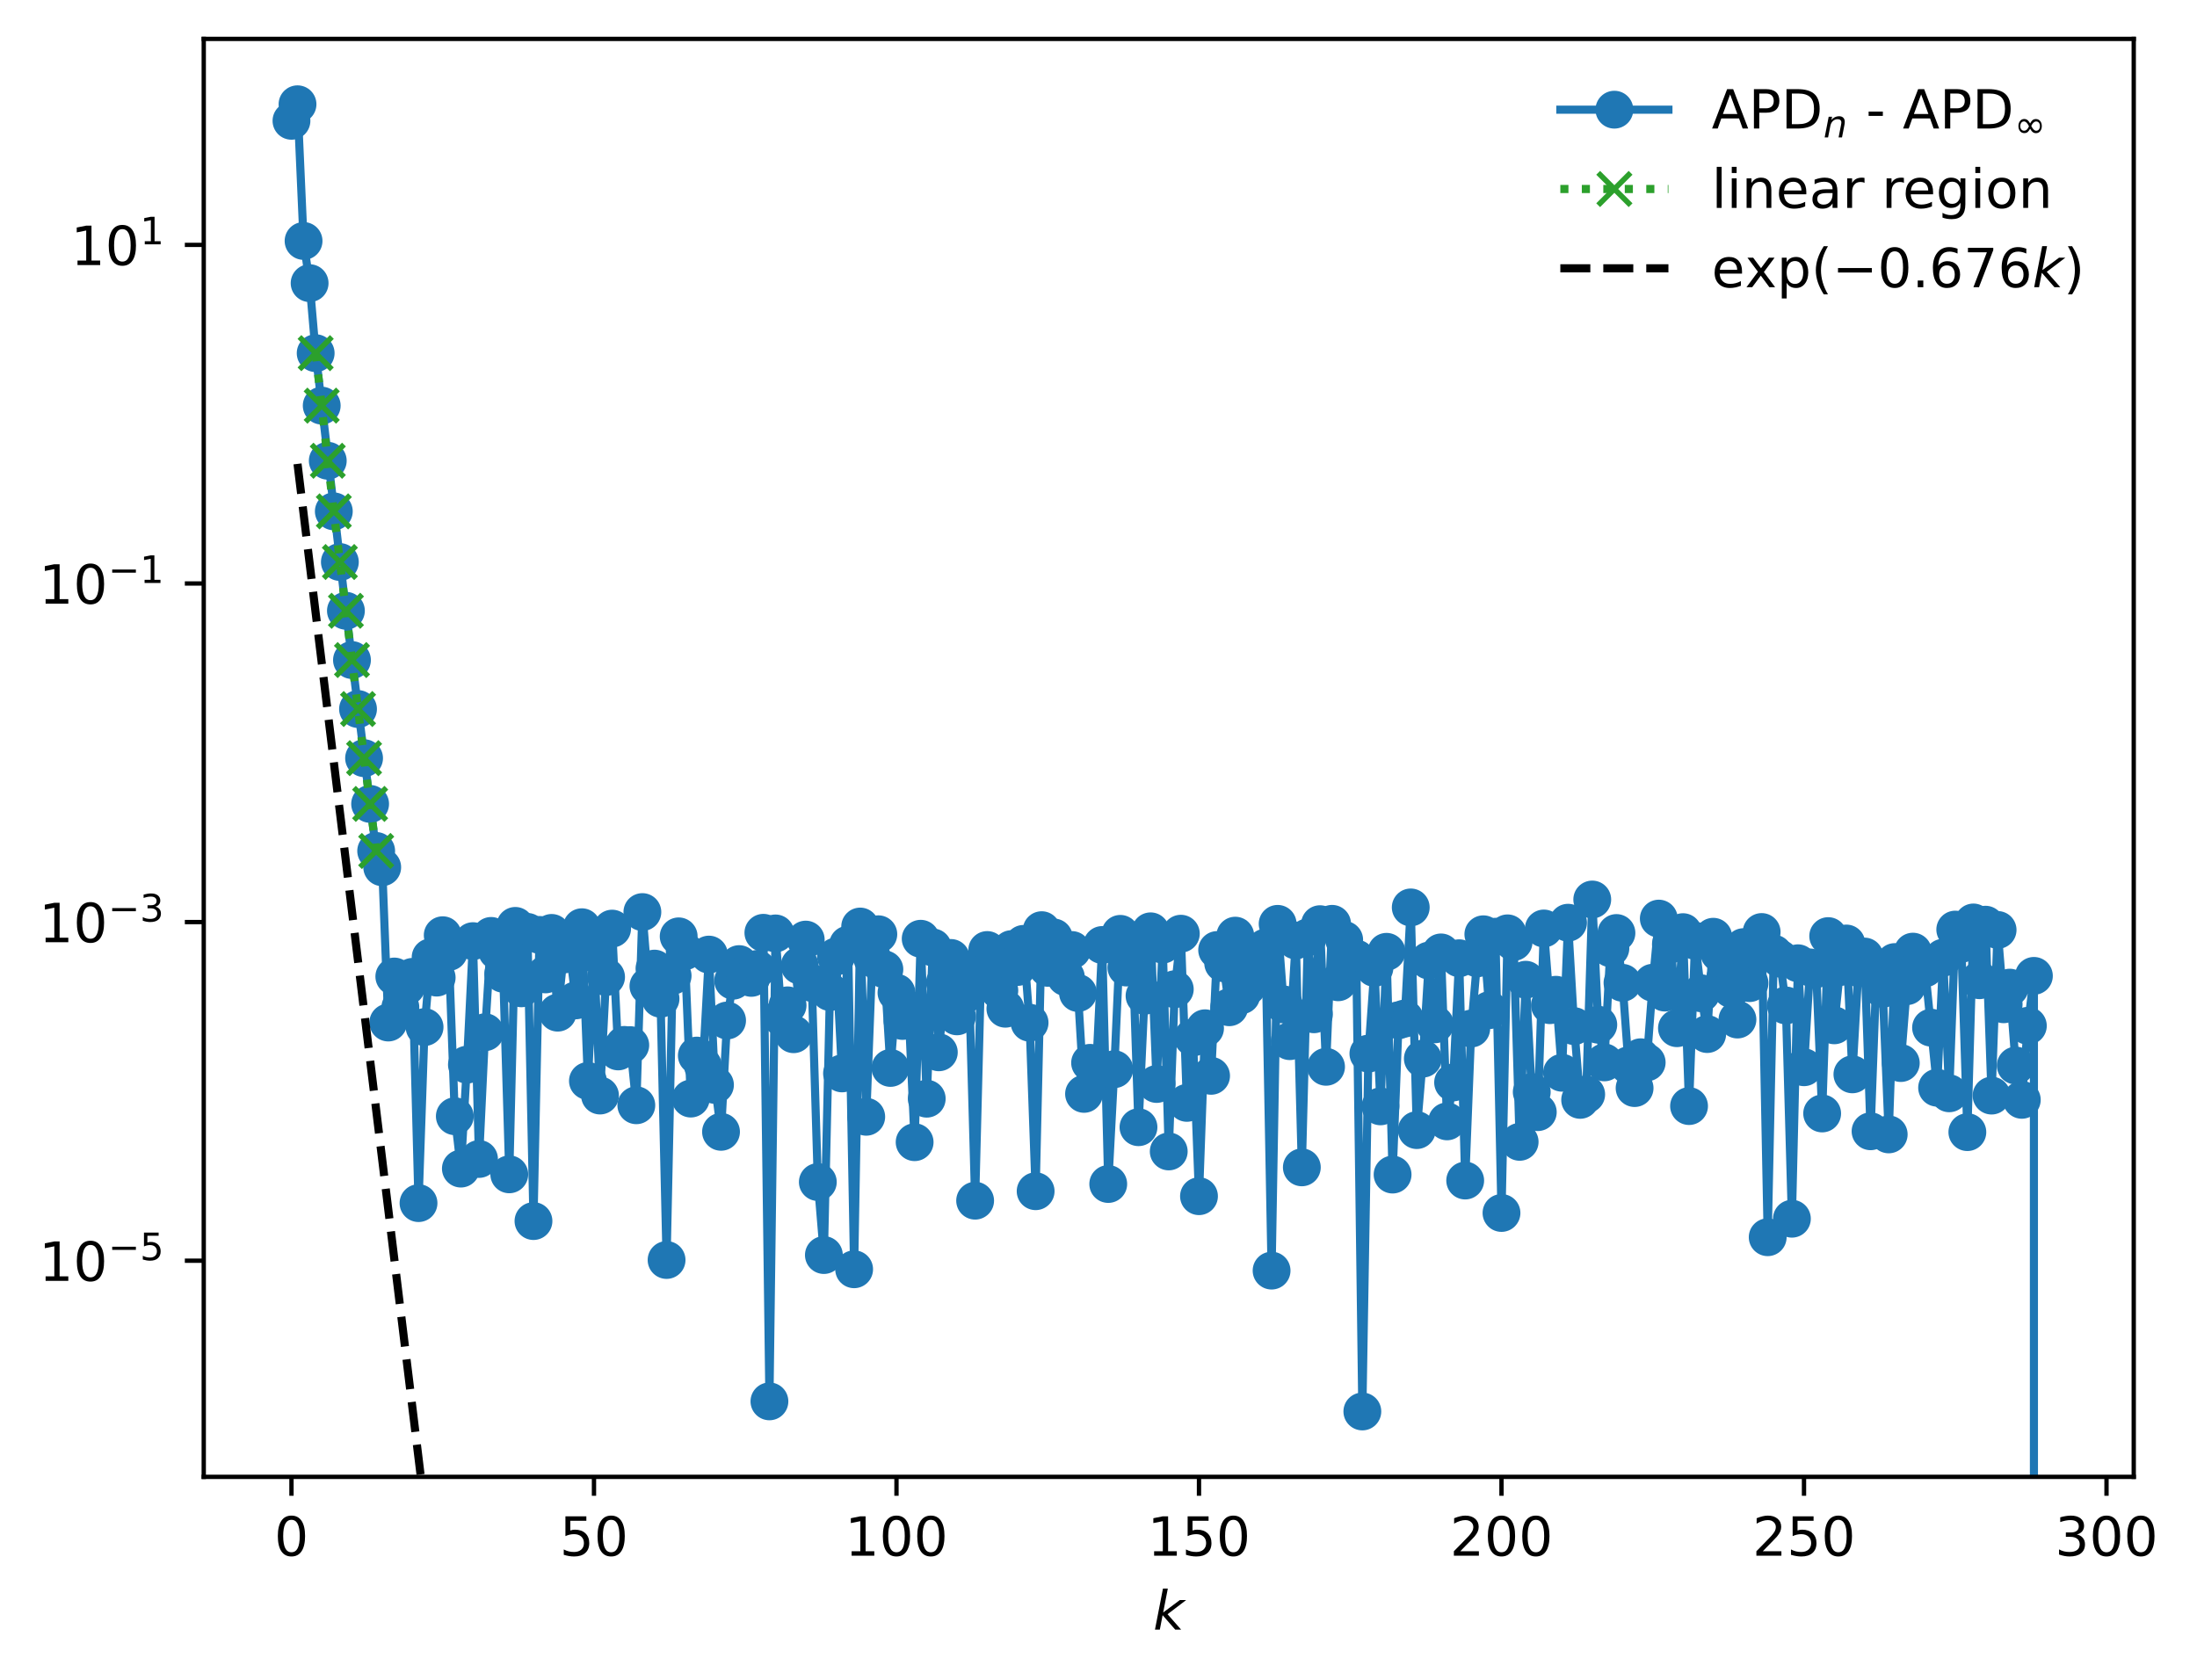 <?xml version="1.0" encoding="utf-8" standalone="no"?>
<!DOCTYPE svg PUBLIC "-//W3C//DTD SVG 1.1//EN"
  "http://www.w3.org/Graphics/SVG/1.1/DTD/svg11.dtd">
<!-- Created with matplotlib (https://matplotlib.org/) -->
<svg height="310.868pt" version="1.1" viewBox="0 0 406.526 310.868" width="406.526pt" xmlns="http://www.w3.org/2000/svg" xmlns:xlink="http://www.w3.org/1999/xlink">
 <defs>
  <style type="text/css">
*{stroke-linecap:butt;stroke-linejoin:round;}
  </style>
 </defs>
 <g id="figure_1">
  <g id="patch_1">
   <path d="M 0 310.868 
L 406.526 310.868 
L 406.526 0 
L 0 0 
z
" style="fill:#ffffff;"/>
  </g>
  <g id="axes_1">
   <g id="patch_2">
    <path d="M 37.7 273.312 
L 394.82 273.312 
L 394.82 7.2 
L 37.7 7.2 
z
" style="fill:#ffffff;"/>
   </g>
   <g id="matplotlib.axis_1">
    <g id="xtick_1">
     <g id="line2d_1">
      <defs>
       <path d="M 0 0 
L 0 3.5 
" id="m396a178efb" style="stroke:#000000;stroke-width:0.8;"/>
      </defs>
      <g>
       <use style="stroke:#000000;stroke-width:0.8;" x="53.933" xlink:href="#m396a178efb" y="273.312"/>
      </g>
     </g>
     <g id="text_1">
      <!-- 0 -->
      <defs>
       <path d="M 31.781 66.406 
Q 24.172 66.406 20.328 58.906 
Q 16.5 51.422 16.5 36.375 
Q 16.5 21.391 20.328 13.891 
Q 24.172 6.391 31.781 6.391 
Q 39.453 6.391 43.281 13.891 
Q 47.125 21.391 47.125 36.375 
Q 47.125 51.422 43.281 58.906 
Q 39.453 66.406 31.781 66.406 
z
M 31.781 74.219 
Q 44.047 74.219 50.516 64.516 
Q 56.984 54.828 56.984 36.375 
Q 56.984 17.969 50.516 8.266 
Q 44.047 -1.422 31.781 -1.422 
Q 19.531 -1.422 13.062 8.266 
Q 6.594 17.969 6.594 36.375 
Q 6.594 54.828 13.062 64.516 
Q 19.531 74.219 31.781 74.219 
z
" id="DejaVuSans-48"/>
      </defs>
      <g transform="translate(50.751 287.91)scale(0.1 -0.1)">
       <use xlink:href="#DejaVuSans-48"/>
      </g>
     </g>
    </g>
    <g id="xtick_2">
     <g id="line2d_2">
      <g>
       <use style="stroke:#000000;stroke-width:0.8;" x="109.908" xlink:href="#m396a178efb" y="273.312"/>
      </g>
     </g>
     <g id="text_2">
      <!-- 50 -->
      <defs>
       <path d="M 10.797 72.906 
L 49.516 72.906 
L 49.516 64.594 
L 19.828 64.594 
L 19.828 46.734 
Q 21.969 47.469 24.109 47.828 
Q 26.266 48.188 28.422 48.188 
Q 40.625 48.188 47.75 41.5 
Q 54.891 34.812 54.891 23.391 
Q 54.891 11.625 47.562 5.094 
Q 40.234 -1.422 26.906 -1.422 
Q 22.312 -1.422 17.547 -0.641 
Q 12.797 0.141 7.719 1.703 
L 7.719 11.625 
Q 12.109 9.234 16.797 8.062 
Q 21.484 6.891 26.703 6.891 
Q 35.156 6.891 40.078 11.328 
Q 45.016 15.766 45.016 23.391 
Q 45.016 31 40.078 35.438 
Q 35.156 39.891 26.703 39.891 
Q 22.75 39.891 18.812 39.016 
Q 14.891 38.141 10.797 36.281 
z
" id="DejaVuSans-53"/>
      </defs>
      <g transform="translate(103.545 287.91)scale(0.1 -0.1)">
       <use xlink:href="#DejaVuSans-53"/>
       <use x="63.623" xlink:href="#DejaVuSans-48"/>
      </g>
     </g>
    </g>
    <g id="xtick_3">
     <g id="line2d_3">
      <g>
       <use style="stroke:#000000;stroke-width:0.8;" x="165.883" xlink:href="#m396a178efb" y="273.312"/>
      </g>
     </g>
     <g id="text_3">
      <!-- 100 -->
      <defs>
       <path d="M 12.406 8.297 
L 28.516 8.297 
L 28.516 63.922 
L 10.984 60.406 
L 10.984 69.391 
L 28.422 72.906 
L 38.281 72.906 
L 38.281 8.297 
L 54.391 8.297 
L 54.391 0 
L 12.406 0 
z
" id="DejaVuSans-49"/>
      </defs>
      <g transform="translate(156.339 287.91)scale(0.1 -0.1)">
       <use xlink:href="#DejaVuSans-49"/>
       <use x="63.623" xlink:href="#DejaVuSans-48"/>
       <use x="127.246" xlink:href="#DejaVuSans-48"/>
      </g>
     </g>
    </g>
    <g id="xtick_4">
     <g id="line2d_4">
      <g>
       <use style="stroke:#000000;stroke-width:0.8;" x="221.857" xlink:href="#m396a178efb" y="273.312"/>
      </g>
     </g>
     <g id="text_4">
      <!-- 150 -->
      <g transform="translate(212.314 287.91)scale(0.1 -0.1)">
       <use xlink:href="#DejaVuSans-49"/>
       <use x="63.623" xlink:href="#DejaVuSans-53"/>
       <use x="127.246" xlink:href="#DejaVuSans-48"/>
      </g>
     </g>
    </g>
    <g id="xtick_5">
     <g id="line2d_5">
      <g>
       <use style="stroke:#000000;stroke-width:0.8;" x="277.832" xlink:href="#m396a178efb" y="273.312"/>
      </g>
     </g>
     <g id="text_5">
      <!-- 200 -->
      <defs>
       <path d="M 19.188 8.297 
L 53.609 8.297 
L 53.609 0 
L 7.328 0 
L 7.328 8.297 
Q 12.938 14.109 22.625 23.891 
Q 32.328 33.688 34.812 36.531 
Q 39.547 41.844 41.422 45.531 
Q 43.312 49.219 43.312 52.781 
Q 43.312 58.594 39.234 62.25 
Q 35.156 65.922 28.609 65.922 
Q 23.969 65.922 18.812 64.312 
Q 13.672 62.703 7.812 59.422 
L 7.812 69.391 
Q 13.766 71.781 18.938 73 
Q 24.125 74.219 28.422 74.219 
Q 39.75 74.219 46.484 68.547 
Q 53.219 62.891 53.219 53.422 
Q 53.219 48.922 51.531 44.891 
Q 49.859 40.875 45.406 35.406 
Q 44.188 33.984 37.641 27.219 
Q 31.109 20.453 19.188 8.297 
z
" id="DejaVuSans-50"/>
      </defs>
      <g transform="translate(268.289 287.91)scale(0.1 -0.1)">
       <use xlink:href="#DejaVuSans-50"/>
       <use x="63.623" xlink:href="#DejaVuSans-48"/>
       <use x="127.246" xlink:href="#DejaVuSans-48"/>
      </g>
     </g>
    </g>
    <g id="xtick_6">
     <g id="line2d_6">
      <g>
       <use style="stroke:#000000;stroke-width:0.8;" x="333.807" xlink:href="#m396a178efb" y="273.312"/>
      </g>
     </g>
     <g id="text_6">
      <!-- 250 -->
      <g transform="translate(324.264 287.91)scale(0.1 -0.1)">
       <use xlink:href="#DejaVuSans-50"/>
       <use x="63.623" xlink:href="#DejaVuSans-53"/>
       <use x="127.246" xlink:href="#DejaVuSans-48"/>
      </g>
     </g>
    </g>
    <g id="xtick_7">
     <g id="line2d_7">
      <g>
       <use style="stroke:#000000;stroke-width:0.8;" x="389.782" xlink:href="#m396a178efb" y="273.312"/>
      </g>
     </g>
     <g id="text_7">
      <!-- 300 -->
      <defs>
       <path d="M 40.578 39.312 
Q 47.656 37.797 51.625 33 
Q 55.609 28.219 55.609 21.188 
Q 55.609 10.406 48.188 4.484 
Q 40.766 -1.422 27.094 -1.422 
Q 22.516 -1.422 17.656 -0.516 
Q 12.797 0.391 7.625 2.203 
L 7.625 11.719 
Q 11.719 9.328 16.594 8.109 
Q 21.484 6.891 26.812 6.891 
Q 36.078 6.891 40.938 10.547 
Q 45.797 14.203 45.797 21.188 
Q 45.797 27.641 41.281 31.266 
Q 36.766 34.906 28.719 34.906 
L 20.219 34.906 
L 20.219 43.016 
L 29.109 43.016 
Q 36.375 43.016 40.234 45.922 
Q 44.094 48.828 44.094 54.297 
Q 44.094 59.906 40.109 62.906 
Q 36.141 65.922 28.719 65.922 
Q 24.656 65.922 20.016 65.031 
Q 15.375 64.156 9.812 62.312 
L 9.812 71.094 
Q 15.438 72.656 20.344 73.438 
Q 25.25 74.219 29.594 74.219 
Q 40.828 74.219 47.359 69.109 
Q 53.906 64.016 53.906 55.328 
Q 53.906 49.266 50.438 45.094 
Q 46.969 40.922 40.578 39.312 
z
" id="DejaVuSans-51"/>
      </defs>
      <g transform="translate(380.239 287.91)scale(0.1 -0.1)">
       <use xlink:href="#DejaVuSans-51"/>
       <use x="63.623" xlink:href="#DejaVuSans-48"/>
       <use x="127.246" xlink:href="#DejaVuSans-48"/>
      </g>
     </g>
    </g>
    <g id="text_8">
     <!-- $ k $ -->
     <defs>
      <path d="M 18.312 75.984 
L 27.297 75.984 
L 18.703 31.688 
L 49.516 54.688 
L 61.188 54.688 
L 26.812 28.516 
L 51.906 0 
L 41.016 0 
L 17.672 26.703 
L 12.5 0 
L 3.516 0 
z
" id="DejaVuSans-Oblique-107"/>
     </defs>
     <g transform="translate(213.36 301.589)scale(0.1 -0.1)">
      <use transform="translate(0 0.016)" xlink:href="#DejaVuSans-Oblique-107"/>
     </g>
    </g>
   </g>
   <g id="matplotlib.axis_2">
    <g id="ytick_1">
     <g id="line2d_8">
      <defs>
       <path d="M 0 0 
L -3.5 0 
" id="m0b12cfdb52" style="stroke:#000000;stroke-width:0.8;"/>
      </defs>
      <g>
       <use style="stroke:#000000;stroke-width:0.8;" x="37.7" xlink:href="#m0b12cfdb52" y="233.31"/>
      </g>
     </g>
     <g id="text_9">
      <!-- $\mathdefault{10^{-5}}$ -->
      <defs>
       <path d="M 10.594 35.5 
L 73.188 35.5 
L 73.188 27.203 
L 10.594 27.203 
z
" id="DejaVuSans-8722"/>
      </defs>
      <g transform="translate(7.2 237.109)scale(0.1 -0.1)">
       <use transform="translate(0 0.684)" xlink:href="#DejaVuSans-49"/>
       <use transform="translate(63.623 0.684)" xlink:href="#DejaVuSans-48"/>
       <use transform="translate(128.203 38.966)scale(0.7)" xlink:href="#DejaVuSans-8722"/>
       <use transform="translate(186.855 38.966)scale(0.7)" xlink:href="#DejaVuSans-53"/>
      </g>
     </g>
    </g>
    <g id="ytick_2">
     <g id="line2d_9">
      <g>
       <use style="stroke:#000000;stroke-width:0.8;" x="37.7" xlink:href="#m0b12cfdb52" y="170.646"/>
      </g>
     </g>
     <g id="text_10">
      <!-- $\mathdefault{10^{-3}}$ -->
      <g transform="translate(7.2 174.446)scale(0.1 -0.1)">
       <use transform="translate(0 0.766)" xlink:href="#DejaVuSans-49"/>
       <use transform="translate(63.623 0.766)" xlink:href="#DejaVuSans-48"/>
       <use transform="translate(128.203 39.047)scale(0.7)" xlink:href="#DejaVuSans-8722"/>
       <use transform="translate(186.855 39.047)scale(0.7)" xlink:href="#DejaVuSans-51"/>
      </g>
     </g>
    </g>
    <g id="ytick_3">
     <g id="line2d_10">
      <g>
       <use style="stroke:#000000;stroke-width:0.8;" x="37.7" xlink:href="#m0b12cfdb52" y="107.983"/>
      </g>
     </g>
     <g id="text_11">
      <!-- $\mathdefault{10^{-1}}$ -->
      <g transform="translate(7.2 111.782)scale(0.1 -0.1)">
       <use transform="translate(0 0.684)" xlink:href="#DejaVuSans-49"/>
       <use transform="translate(63.623 0.684)" xlink:href="#DejaVuSans-48"/>
       <use transform="translate(128.203 38.966)scale(0.7)" xlink:href="#DejaVuSans-8722"/>
       <use transform="translate(186.855 38.966)scale(0.7)" xlink:href="#DejaVuSans-49"/>
      </g>
     </g>
    </g>
    <g id="ytick_4">
     <g id="line2d_11">
      <g>
       <use style="stroke:#000000;stroke-width:0.8;" x="37.7" xlink:href="#m0b12cfdb52" y="45.319"/>
      </g>
     </g>
     <g id="text_12">
      <!-- $\mathdefault{10^{1}}$ -->
      <g transform="translate(13.1 49.118)scale(0.1 -0.1)">
       <use transform="translate(0 0.684)" xlink:href="#DejaVuSans-49"/>
       <use transform="translate(63.623 0.684)" xlink:href="#DejaVuSans-48"/>
       <use transform="translate(128.203 38.966)scale(0.7)" xlink:href="#DejaVuSans-49"/>
      </g>
     </g>
    </g>
   </g>
   <g id="line2d_12">
    <path clip-path="url(#p94babca02e)" d="M 53.933 22.358 
L 55.052 19.296 
L 56.172 44.594 
L 57.291 52.402 
L 58.411 65.361 
L 64.008 113.035 
L 68.486 148.777 
L 69.606 157.485 
L 70.725 160.5 
L 71.845 189.236 
L 72.964 180.719 
L 74.084 186.4 
L 75.203 182.557 
L 76.323 180.787 
L 77.442 222.657 
L 78.562 190.079 
L 79.681 177.163 
L 80.801 180.922 
L 81.92 173.077 
L 83.04 176.179 
L 84.159 206.577 
L 85.279 216.268 
L 86.398 197.035 
L 87.518 174.172 
L 88.637 214.488 
L 89.757 191.027 
L 90.876 173.206 
L 91.996 175.999 
L 93.115 180.212 
L 94.235 217.33 
L 95.354 171.351 
L 96.474 182.906 
L 97.593 172.461 
L 98.713 225.98 
L 99.832 173.023 
L 100.952 180.329 
L 102.071 172.651 
L 103.191 187.41 
L 104.31 176.648 
L 105.43 176.22 
L 106.549 185.136 
L 107.669 171.598 
L 108.788 200.044 
L 109.908 176.451 
L 111.027 202.748 
L 112.147 180.814 
L 113.266 171.854 
L 114.386 194.584 
L 115.505 193.377 
L 116.625 193.419 
L 117.744 204.548 
L 118.864 168.792 
L 119.983 182.487 
L 121.103 179.257 
L 122.222 184.836 
L 123.342 233.182 
L 124.461 180.58 
L 125.581 173.287 
L 126.7 176.044 
L 127.82 203.31 
L 128.939 195.352 
L 130.059 197.209 
L 131.178 176.662 
L 132.298 200.783 
L 133.417 209.463 
L 134.537 188.863 
L 135.656 181.496 
L 136.776 178.421 
L 137.895 180.105 
L 139.015 180.973 
L 140.134 179.315 
L 141.254 172.629 
L 142.373 259.346 
L 143.493 172.745 
L 144.612 188.258 
L 145.732 186.055 
L 146.851 191.4 
L 147.971 178.691 
L 149.09 173.887 
L 150.21 181.904 
L 151.329 218.757 
L 152.449 232.267 
L 153.568 183.597 
L 154.688 177.032 
L 155.807 198.652 
L 156.927 174.823 
L 158.046 234.899 
L 159.166 171.468 
L 160.285 206.678 
L 161.405 177.344 
L 162.524 172.898 
L 163.644 179.394 
L 164.763 197.639 
L 165.883 183.714 
L 167.002 188.946 
L 168.122 186.838 
L 169.241 211.381 
L 170.361 173.73 
L 171.48 203.33 
L 172.6 175.338 
L 173.719 194.746 
L 174.839 181.831 
L 175.958 177.285 
L 177.078 188.092 
L 178.197 184.328 
L 179.317 182.18 
L 180.436 222.205 
L 181.556 178.611 
L 182.675 175.814 
L 183.795 181.207 
L 184.914 183.315 
L 186.034 186.682 
L 187.153 175.65 
L 188.273 178.958 
L 189.392 174.68 
L 190.512 189.269 
L 191.631 220.454 
L 192.751 172.142 
L 193.87 179.115 
L 194.99 173.491 
L 196.109 176.476 
L 197.229 180.839 
L 198.348 175.816 
L 199.468 183.775 
L 200.587 202.44 
L 201.707 196.693 
L 202.826 198.09 
L 203.946 174.885 
L 205.065 219.119 
L 206.185 197.873 
L 207.304 172.825 
L 208.424 179.058 
L 209.543 175.107 
L 210.663 208.608 
L 211.782 184.293 
L 212.902 172.356 
L 214.021 200.609 
L 215.141 174.82 
L 216.26 213.093 
L 217.379 183.074 
L 218.499 172.797 
L 219.618 204.105 
L 220.738 192.006 
L 221.857 221.375 
L 222.977 190.298 
L 224.096 199.1 
L 225.216 175.816 
L 226.335 178.252 
L 227.455 186.41 
L 228.574 173.158 
L 229.694 184.186 
L 230.813 182.559 
L 231.933 176.643 
L 233.052 180.921 
L 234.172 175.365 
L 235.291 235.147 
L 236.411 170.973 
L 237.53 185.884 
L 238.65 192.684 
L 239.769 174.051 
L 240.889 216.038 
L 242.008 173.477 
L 243.128 187.709 
L 244.247 171.034 
L 245.367 197.429 
L 246.486 170.969 
L 247.606 181.787 
L 248.725 173.941 
L 249.845 178.208 
L 250.964 177.401 
L 252.084 261.216 
L 253.203 194.987 
L 254.323 179.128 
L 255.442 204.749 
L 256.562 176.148 
L 257.681 217.374 
L 258.801 188.811 
L 259.92 188.496 
L 261.04 167.933 
L 262.159 209.144 
L 263.279 195.919 
L 264.398 177.774 
L 265.518 189.568 
L 266.637 176.259 
L 267.757 207.527 
L 268.876 200.329 
L 269.996 177.338 
L 271.115 218.479 
L 272.235 190.35 
L 273.354 177.36 
L 274.474 172.902 
L 275.593 186.942 
L 276.713 173.354 
L 277.832 224.48 
L 278.952 172.73 
L 280.071 174.333 
L 281.191 211.318 
L 282.31 181.316 
L 283.43 202.101 
L 284.549 205.821 
L 285.669 171.831 
L 286.788 186.025 
L 287.908 184.098 
L 289.027 198.532 
L 290.147 170.764 
L 291.266 189.903 
L 292.386 203.549 
L 293.505 202.534 
L 294.625 166.468 
L 295.744 189.644 
L 296.864 196.612 
L 297.983 175.485 
L 299.103 172.669 
L 300.222 181.887 
L 301.342 197.154 
L 302.461 201.368 
L 303.581 195.662 
L 304.7 196.623 
L 305.82 181.867 
L 306.939 170.001 
L 308.059 183.695 
L 309.178 174.757 
L 310.298 190.286 
L 311.417 172.508 
L 312.537 204.697 
L 313.656 174.111 
L 314.776 183.82 
L 315.895 191.37 
L 317.015 173.36 
L 318.134 176.391 
L 319.254 180.92 
L 320.373 183.033 
L 321.493 188.682 
L 322.612 175.282 
L 323.732 181.943 
L 324.851 175.941 
L 325.971 172.484 
L 327.09 228.969 
L 328.21 176.484 
L 329.329 177.412 
L 330.449 186.074 
L 331.568 225.544 
L 332.688 178.265 
L 333.807 197.512 
L 334.927 179.039 
L 336.046 179.36 
L 337.166 206.065 
L 338.285 173.239 
L 339.405 189.753 
L 340.524 178.963 
L 341.644 174.61 
L 342.763 198.826 
L 343.883 179.155 
L 345.002 177.022 
L 346.122 209.36 
L 347.241 179.194 
L 348.361 183.009 
L 349.48 209.939 
L 350.6 178.043 
L 351.719 196.734 
L 352.839 182.512 
L 353.958 176.116 
L 355.078 178.988 
L 356.197 179.201 
L 358.436 201.299 
L 359.556 177.236 
L 360.675 202.335 
L 361.795 172.034 
L 362.914 174.678 
L 364.034 209.52 
L 365.153 170.717 
L 366.273 181.407 
L 367.392 171.127 
L 368.512 202.759 
L 369.631 172.102 
L 370.751 185.856 
L 371.87 182.778 
L 372.99 197.198 
L 374.109 203.542 
L 375.229 189.841 
L 376.348 180.603 
L 376.353 311.868 
L 376.353 311.868 
" style="fill:none;stroke:#1f77b4;stroke-linecap:square;stroke-width:1.5;"/>
    <defs>
     <path d="M 0 3 
C 0.796 3 1.559 2.684 2.121 2.121 
C 2.684 1.559 3 0.796 3 0 
C 3 -0.796 2.684 -1.559 2.121 -2.121 
C 1.559 -2.684 0.796 -3 0 -3 
C -0.796 -3 -1.559 -2.684 -2.121 -2.121 
C -2.684 -1.559 -3 -0.796 -3 0 
C -3 0.796 -2.684 1.559 -2.121 2.121 
C -1.559 2.684 -0.796 3 0 3 
z
" id="m608c5daeff" style="stroke:#1f77b4;"/>
    </defs>
    <g clip-path="url(#p94babca02e)">
     <use style="fill:#1f77b4;stroke:#1f77b4;" x="53.933" xlink:href="#m608c5daeff" y="22.358"/>
     <use style="fill:#1f77b4;stroke:#1f77b4;" x="55.052" xlink:href="#m608c5daeff" y="19.296"/>
     <use style="fill:#1f77b4;stroke:#1f77b4;" x="56.172" xlink:href="#m608c5daeff" y="44.594"/>
     <use style="fill:#1f77b4;stroke:#1f77b4;" x="57.291" xlink:href="#m608c5daeff" y="52.402"/>
     <use style="fill:#1f77b4;stroke:#1f77b4;" x="58.411" xlink:href="#m608c5daeff" y="65.361"/>
     <use style="fill:#1f77b4;stroke:#1f77b4;" x="59.53" xlink:href="#m608c5daeff" y="75.07"/>
     <use style="fill:#1f77b4;stroke:#1f77b4;" x="60.65" xlink:href="#m608c5daeff" y="85.271"/>
     <use style="fill:#1f77b4;stroke:#1f77b4;" x="61.769" xlink:href="#m608c5daeff" y="94.636"/>
     <use style="fill:#1f77b4;stroke:#1f77b4;" x="62.889" xlink:href="#m608c5daeff" y="104.01"/>
     <use style="fill:#1f77b4;stroke:#1f77b4;" x="64.008" xlink:href="#m608c5daeff" y="113.035"/>
     <use style="fill:#1f77b4;stroke:#1f77b4;" x="65.128" xlink:href="#m608c5daeff" y="122.155"/>
     <use style="fill:#1f77b4;stroke:#1f77b4;" x="66.247" xlink:href="#m608c5daeff" y="131.216"/>
     <use style="fill:#1f77b4;stroke:#1f77b4;" x="67.367" xlink:href="#m608c5daeff" y="140.31"/>
     <use style="fill:#1f77b4;stroke:#1f77b4;" x="68.486" xlink:href="#m608c5daeff" y="148.777"/>
     <use style="fill:#1f77b4;stroke:#1f77b4;" x="69.606" xlink:href="#m608c5daeff" y="157.485"/>
     <use style="fill:#1f77b4;stroke:#1f77b4;" x="70.725" xlink:href="#m608c5daeff" y="160.5"/>
     <use style="fill:#1f77b4;stroke:#1f77b4;" x="71.845" xlink:href="#m608c5daeff" y="189.236"/>
     <use style="fill:#1f77b4;stroke:#1f77b4;" x="72.964" xlink:href="#m608c5daeff" y="180.719"/>
     <use style="fill:#1f77b4;stroke:#1f77b4;" x="74.084" xlink:href="#m608c5daeff" y="186.4"/>
     <use style="fill:#1f77b4;stroke:#1f77b4;" x="75.203" xlink:href="#m608c5daeff" y="182.557"/>
     <use style="fill:#1f77b4;stroke:#1f77b4;" x="76.323" xlink:href="#m608c5daeff" y="180.787"/>
     <use style="fill:#1f77b4;stroke:#1f77b4;" x="77.442" xlink:href="#m608c5daeff" y="222.657"/>
     <use style="fill:#1f77b4;stroke:#1f77b4;" x="78.562" xlink:href="#m608c5daeff" y="190.079"/>
     <use style="fill:#1f77b4;stroke:#1f77b4;" x="79.681" xlink:href="#m608c5daeff" y="177.163"/>
     <use style="fill:#1f77b4;stroke:#1f77b4;" x="80.801" xlink:href="#m608c5daeff" y="180.922"/>
     <use style="fill:#1f77b4;stroke:#1f77b4;" x="81.92" xlink:href="#m608c5daeff" y="173.077"/>
     <use style="fill:#1f77b4;stroke:#1f77b4;" x="83.04" xlink:href="#m608c5daeff" y="176.179"/>
     <use style="fill:#1f77b4;stroke:#1f77b4;" x="84.159" xlink:href="#m608c5daeff" y="206.577"/>
     <use style="fill:#1f77b4;stroke:#1f77b4;" x="85.279" xlink:href="#m608c5daeff" y="216.268"/>
     <use style="fill:#1f77b4;stroke:#1f77b4;" x="86.398" xlink:href="#m608c5daeff" y="197.035"/>
     <use style="fill:#1f77b4;stroke:#1f77b4;" x="87.518" xlink:href="#m608c5daeff" y="174.172"/>
     <use style="fill:#1f77b4;stroke:#1f77b4;" x="88.637" xlink:href="#m608c5daeff" y="214.488"/>
     <use style="fill:#1f77b4;stroke:#1f77b4;" x="89.757" xlink:href="#m608c5daeff" y="191.027"/>
     <use style="fill:#1f77b4;stroke:#1f77b4;" x="90.876" xlink:href="#m608c5daeff" y="173.206"/>
     <use style="fill:#1f77b4;stroke:#1f77b4;" x="91.996" xlink:href="#m608c5daeff" y="175.999"/>
     <use style="fill:#1f77b4;stroke:#1f77b4;" x="93.115" xlink:href="#m608c5daeff" y="180.212"/>
     <use style="fill:#1f77b4;stroke:#1f77b4;" x="94.235" xlink:href="#m608c5daeff" y="217.33"/>
     <use style="fill:#1f77b4;stroke:#1f77b4;" x="95.354" xlink:href="#m608c5daeff" y="171.351"/>
     <use style="fill:#1f77b4;stroke:#1f77b4;" x="96.474" xlink:href="#m608c5daeff" y="182.906"/>
     <use style="fill:#1f77b4;stroke:#1f77b4;" x="97.593" xlink:href="#m608c5daeff" y="172.461"/>
     <use style="fill:#1f77b4;stroke:#1f77b4;" x="98.713" xlink:href="#m608c5daeff" y="225.98"/>
     <use style="fill:#1f77b4;stroke:#1f77b4;" x="99.832" xlink:href="#m608c5daeff" y="173.023"/>
     <use style="fill:#1f77b4;stroke:#1f77b4;" x="100.952" xlink:href="#m608c5daeff" y="180.329"/>
     <use style="fill:#1f77b4;stroke:#1f77b4;" x="102.071" xlink:href="#m608c5daeff" y="172.651"/>
     <use style="fill:#1f77b4;stroke:#1f77b4;" x="103.191" xlink:href="#m608c5daeff" y="187.41"/>
     <use style="fill:#1f77b4;stroke:#1f77b4;" x="104.31" xlink:href="#m608c5daeff" y="176.648"/>
     <use style="fill:#1f77b4;stroke:#1f77b4;" x="105.43" xlink:href="#m608c5daeff" y="176.22"/>
     <use style="fill:#1f77b4;stroke:#1f77b4;" x="106.549" xlink:href="#m608c5daeff" y="185.136"/>
     <use style="fill:#1f77b4;stroke:#1f77b4;" x="107.669" xlink:href="#m608c5daeff" y="171.598"/>
     <use style="fill:#1f77b4;stroke:#1f77b4;" x="108.788" xlink:href="#m608c5daeff" y="200.044"/>
     <use style="fill:#1f77b4;stroke:#1f77b4;" x="109.908" xlink:href="#m608c5daeff" y="176.451"/>
     <use style="fill:#1f77b4;stroke:#1f77b4;" x="111.027" xlink:href="#m608c5daeff" y="202.748"/>
     <use style="fill:#1f77b4;stroke:#1f77b4;" x="112.147" xlink:href="#m608c5daeff" y="180.814"/>
     <use style="fill:#1f77b4;stroke:#1f77b4;" x="113.266" xlink:href="#m608c5daeff" y="171.854"/>
     <use style="fill:#1f77b4;stroke:#1f77b4;" x="114.386" xlink:href="#m608c5daeff" y="194.584"/>
     <use style="fill:#1f77b4;stroke:#1f77b4;" x="115.505" xlink:href="#m608c5daeff" y="193.377"/>
     <use style="fill:#1f77b4;stroke:#1f77b4;" x="116.625" xlink:href="#m608c5daeff" y="193.419"/>
     <use style="fill:#1f77b4;stroke:#1f77b4;" x="117.744" xlink:href="#m608c5daeff" y="204.548"/>
     <use style="fill:#1f77b4;stroke:#1f77b4;" x="118.864" xlink:href="#m608c5daeff" y="168.792"/>
     <use style="fill:#1f77b4;stroke:#1f77b4;" x="119.983" xlink:href="#m608c5daeff" y="182.487"/>
     <use style="fill:#1f77b4;stroke:#1f77b4;" x="121.103" xlink:href="#m608c5daeff" y="179.257"/>
     <use style="fill:#1f77b4;stroke:#1f77b4;" x="122.222" xlink:href="#m608c5daeff" y="184.836"/>
     <use style="fill:#1f77b4;stroke:#1f77b4;" x="123.342" xlink:href="#m608c5daeff" y="233.182"/>
     <use style="fill:#1f77b4;stroke:#1f77b4;" x="124.461" xlink:href="#m608c5daeff" y="180.58"/>
     <use style="fill:#1f77b4;stroke:#1f77b4;" x="125.581" xlink:href="#m608c5daeff" y="173.287"/>
     <use style="fill:#1f77b4;stroke:#1f77b4;" x="126.7" xlink:href="#m608c5daeff" y="176.044"/>
     <use style="fill:#1f77b4;stroke:#1f77b4;" x="127.82" xlink:href="#m608c5daeff" y="203.31"/>
     <use style="fill:#1f77b4;stroke:#1f77b4;" x="128.939" xlink:href="#m608c5daeff" y="195.352"/>
     <use style="fill:#1f77b4;stroke:#1f77b4;" x="130.059" xlink:href="#m608c5daeff" y="197.209"/>
     <use style="fill:#1f77b4;stroke:#1f77b4;" x="131.178" xlink:href="#m608c5daeff" y="176.662"/>
     <use style="fill:#1f77b4;stroke:#1f77b4;" x="132.298" xlink:href="#m608c5daeff" y="200.783"/>
     <use style="fill:#1f77b4;stroke:#1f77b4;" x="133.417" xlink:href="#m608c5daeff" y="209.463"/>
     <use style="fill:#1f77b4;stroke:#1f77b4;" x="134.537" xlink:href="#m608c5daeff" y="188.863"/>
     <use style="fill:#1f77b4;stroke:#1f77b4;" x="135.656" xlink:href="#m608c5daeff" y="181.496"/>
     <use style="fill:#1f77b4;stroke:#1f77b4;" x="136.776" xlink:href="#m608c5daeff" y="178.421"/>
     <use style="fill:#1f77b4;stroke:#1f77b4;" x="137.895" xlink:href="#m608c5daeff" y="180.105"/>
     <use style="fill:#1f77b4;stroke:#1f77b4;" x="139.015" xlink:href="#m608c5daeff" y="180.973"/>
     <use style="fill:#1f77b4;stroke:#1f77b4;" x="140.134" xlink:href="#m608c5daeff" y="179.315"/>
     <use style="fill:#1f77b4;stroke:#1f77b4;" x="141.254" xlink:href="#m608c5daeff" y="172.629"/>
     <use style="fill:#1f77b4;stroke:#1f77b4;" x="142.373" xlink:href="#m608c5daeff" y="259.346"/>
     <use style="fill:#1f77b4;stroke:#1f77b4;" x="143.493" xlink:href="#m608c5daeff" y="172.745"/>
     <use style="fill:#1f77b4;stroke:#1f77b4;" x="144.612" xlink:href="#m608c5daeff" y="188.258"/>
     <use style="fill:#1f77b4;stroke:#1f77b4;" x="145.732" xlink:href="#m608c5daeff" y="186.055"/>
     <use style="fill:#1f77b4;stroke:#1f77b4;" x="146.851" xlink:href="#m608c5daeff" y="191.4"/>
     <use style="fill:#1f77b4;stroke:#1f77b4;" x="147.971" xlink:href="#m608c5daeff" y="178.691"/>
     <use style="fill:#1f77b4;stroke:#1f77b4;" x="149.09" xlink:href="#m608c5daeff" y="173.887"/>
     <use style="fill:#1f77b4;stroke:#1f77b4;" x="150.21" xlink:href="#m608c5daeff" y="181.904"/>
     <use style="fill:#1f77b4;stroke:#1f77b4;" x="151.329" xlink:href="#m608c5daeff" y="218.757"/>
     <use style="fill:#1f77b4;stroke:#1f77b4;" x="152.449" xlink:href="#m608c5daeff" y="232.267"/>
     <use style="fill:#1f77b4;stroke:#1f77b4;" x="153.568" xlink:href="#m608c5daeff" y="183.597"/>
     <use style="fill:#1f77b4;stroke:#1f77b4;" x="154.688" xlink:href="#m608c5daeff" y="177.032"/>
     <use style="fill:#1f77b4;stroke:#1f77b4;" x="155.807" xlink:href="#m608c5daeff" y="198.652"/>
     <use style="fill:#1f77b4;stroke:#1f77b4;" x="156.927" xlink:href="#m608c5daeff" y="174.823"/>
     <use style="fill:#1f77b4;stroke:#1f77b4;" x="158.046" xlink:href="#m608c5daeff" y="234.899"/>
     <use style="fill:#1f77b4;stroke:#1f77b4;" x="159.166" xlink:href="#m608c5daeff" y="171.468"/>
     <use style="fill:#1f77b4;stroke:#1f77b4;" x="160.285" xlink:href="#m608c5daeff" y="206.678"/>
     <use style="fill:#1f77b4;stroke:#1f77b4;" x="161.405" xlink:href="#m608c5daeff" y="177.344"/>
     <use style="fill:#1f77b4;stroke:#1f77b4;" x="162.524" xlink:href="#m608c5daeff" y="172.898"/>
     <use style="fill:#1f77b4;stroke:#1f77b4;" x="163.644" xlink:href="#m608c5daeff" y="179.394"/>
     <use style="fill:#1f77b4;stroke:#1f77b4;" x="164.763" xlink:href="#m608c5daeff" y="197.639"/>
     <use style="fill:#1f77b4;stroke:#1f77b4;" x="165.883" xlink:href="#m608c5daeff" y="183.714"/>
     <use style="fill:#1f77b4;stroke:#1f77b4;" x="167.002" xlink:href="#m608c5daeff" y="188.946"/>
     <use style="fill:#1f77b4;stroke:#1f77b4;" x="168.122" xlink:href="#m608c5daeff" y="186.838"/>
     <use style="fill:#1f77b4;stroke:#1f77b4;" x="169.241" xlink:href="#m608c5daeff" y="211.381"/>
     <use style="fill:#1f77b4;stroke:#1f77b4;" x="170.361" xlink:href="#m608c5daeff" y="173.73"/>
     <use style="fill:#1f77b4;stroke:#1f77b4;" x="171.48" xlink:href="#m608c5daeff" y="203.33"/>
     <use style="fill:#1f77b4;stroke:#1f77b4;" x="172.6" xlink:href="#m608c5daeff" y="175.338"/>
     <use style="fill:#1f77b4;stroke:#1f77b4;" x="173.719" xlink:href="#m608c5daeff" y="194.746"/>
     <use style="fill:#1f77b4;stroke:#1f77b4;" x="174.839" xlink:href="#m608c5daeff" y="181.831"/>
     <use style="fill:#1f77b4;stroke:#1f77b4;" x="175.958" xlink:href="#m608c5daeff" y="177.285"/>
     <use style="fill:#1f77b4;stroke:#1f77b4;" x="177.078" xlink:href="#m608c5daeff" y="188.092"/>
     <use style="fill:#1f77b4;stroke:#1f77b4;" x="178.197" xlink:href="#m608c5daeff" y="184.328"/>
     <use style="fill:#1f77b4;stroke:#1f77b4;" x="179.317" xlink:href="#m608c5daeff" y="182.18"/>
     <use style="fill:#1f77b4;stroke:#1f77b4;" x="180.436" xlink:href="#m608c5daeff" y="222.205"/>
     <use style="fill:#1f77b4;stroke:#1f77b4;" x="181.556" xlink:href="#m608c5daeff" y="178.611"/>
     <use style="fill:#1f77b4;stroke:#1f77b4;" x="182.675" xlink:href="#m608c5daeff" y="175.814"/>
     <use style="fill:#1f77b4;stroke:#1f77b4;" x="183.795" xlink:href="#m608c5daeff" y="181.207"/>
     <use style="fill:#1f77b4;stroke:#1f77b4;" x="184.914" xlink:href="#m608c5daeff" y="183.315"/>
     <use style="fill:#1f77b4;stroke:#1f77b4;" x="186.034" xlink:href="#m608c5daeff" y="186.682"/>
     <use style="fill:#1f77b4;stroke:#1f77b4;" x="187.153" xlink:href="#m608c5daeff" y="175.65"/>
     <use style="fill:#1f77b4;stroke:#1f77b4;" x="188.273" xlink:href="#m608c5daeff" y="178.958"/>
     <use style="fill:#1f77b4;stroke:#1f77b4;" x="189.392" xlink:href="#m608c5daeff" y="174.68"/>
     <use style="fill:#1f77b4;stroke:#1f77b4;" x="190.512" xlink:href="#m608c5daeff" y="189.269"/>
     <use style="fill:#1f77b4;stroke:#1f77b4;" x="191.631" xlink:href="#m608c5daeff" y="220.454"/>
     <use style="fill:#1f77b4;stroke:#1f77b4;" x="192.751" xlink:href="#m608c5daeff" y="172.142"/>
     <use style="fill:#1f77b4;stroke:#1f77b4;" x="193.87" xlink:href="#m608c5daeff" y="179.115"/>
     <use style="fill:#1f77b4;stroke:#1f77b4;" x="194.99" xlink:href="#m608c5daeff" y="173.491"/>
     <use style="fill:#1f77b4;stroke:#1f77b4;" x="196.109" xlink:href="#m608c5daeff" y="176.476"/>
     <use style="fill:#1f77b4;stroke:#1f77b4;" x="197.229" xlink:href="#m608c5daeff" y="180.839"/>
     <use style="fill:#1f77b4;stroke:#1f77b4;" x="198.348" xlink:href="#m608c5daeff" y="175.816"/>
     <use style="fill:#1f77b4;stroke:#1f77b4;" x="199.468" xlink:href="#m608c5daeff" y="183.775"/>
     <use style="fill:#1f77b4;stroke:#1f77b4;" x="200.587" xlink:href="#m608c5daeff" y="202.44"/>
     <use style="fill:#1f77b4;stroke:#1f77b4;" x="201.707" xlink:href="#m608c5daeff" y="196.693"/>
     <use style="fill:#1f77b4;stroke:#1f77b4;" x="202.826" xlink:href="#m608c5daeff" y="198.09"/>
     <use style="fill:#1f77b4;stroke:#1f77b4;" x="203.946" xlink:href="#m608c5daeff" y="174.885"/>
     <use style="fill:#1f77b4;stroke:#1f77b4;" x="205.065" xlink:href="#m608c5daeff" y="219.119"/>
     <use style="fill:#1f77b4;stroke:#1f77b4;" x="206.185" xlink:href="#m608c5daeff" y="197.873"/>
     <use style="fill:#1f77b4;stroke:#1f77b4;" x="207.304" xlink:href="#m608c5daeff" y="172.825"/>
     <use style="fill:#1f77b4;stroke:#1f77b4;" x="208.424" xlink:href="#m608c5daeff" y="179.058"/>
     <use style="fill:#1f77b4;stroke:#1f77b4;" x="209.543" xlink:href="#m608c5daeff" y="175.107"/>
     <use style="fill:#1f77b4;stroke:#1f77b4;" x="210.663" xlink:href="#m608c5daeff" y="208.608"/>
     <use style="fill:#1f77b4;stroke:#1f77b4;" x="211.782" xlink:href="#m608c5daeff" y="184.293"/>
     <use style="fill:#1f77b4;stroke:#1f77b4;" x="212.902" xlink:href="#m608c5daeff" y="172.356"/>
     <use style="fill:#1f77b4;stroke:#1f77b4;" x="214.021" xlink:href="#m608c5daeff" y="200.609"/>
     <use style="fill:#1f77b4;stroke:#1f77b4;" x="215.141" xlink:href="#m608c5daeff" y="174.82"/>
     <use style="fill:#1f77b4;stroke:#1f77b4;" x="216.26" xlink:href="#m608c5daeff" y="213.093"/>
     <use style="fill:#1f77b4;stroke:#1f77b4;" x="217.379" xlink:href="#m608c5daeff" y="183.074"/>
     <use style="fill:#1f77b4;stroke:#1f77b4;" x="218.499" xlink:href="#m608c5daeff" y="172.797"/>
     <use style="fill:#1f77b4;stroke:#1f77b4;" x="219.618" xlink:href="#m608c5daeff" y="204.105"/>
     <use style="fill:#1f77b4;stroke:#1f77b4;" x="220.738" xlink:href="#m608c5daeff" y="192.006"/>
     <use style="fill:#1f77b4;stroke:#1f77b4;" x="221.857" xlink:href="#m608c5daeff" y="221.375"/>
     <use style="fill:#1f77b4;stroke:#1f77b4;" x="222.977" xlink:href="#m608c5daeff" y="190.298"/>
     <use style="fill:#1f77b4;stroke:#1f77b4;" x="224.096" xlink:href="#m608c5daeff" y="199.1"/>
     <use style="fill:#1f77b4;stroke:#1f77b4;" x="225.216" xlink:href="#m608c5daeff" y="175.816"/>
     <use style="fill:#1f77b4;stroke:#1f77b4;" x="226.335" xlink:href="#m608c5daeff" y="178.252"/>
     <use style="fill:#1f77b4;stroke:#1f77b4;" x="227.455" xlink:href="#m608c5daeff" y="186.41"/>
     <use style="fill:#1f77b4;stroke:#1f77b4;" x="228.574" xlink:href="#m608c5daeff" y="173.158"/>
     <use style="fill:#1f77b4;stroke:#1f77b4;" x="229.694" xlink:href="#m608c5daeff" y="184.186"/>
     <use style="fill:#1f77b4;stroke:#1f77b4;" x="230.813" xlink:href="#m608c5daeff" y="182.559"/>
     <use style="fill:#1f77b4;stroke:#1f77b4;" x="231.933" xlink:href="#m608c5daeff" y="176.643"/>
     <use style="fill:#1f77b4;stroke:#1f77b4;" x="233.052" xlink:href="#m608c5daeff" y="180.921"/>
     <use style="fill:#1f77b4;stroke:#1f77b4;" x="234.172" xlink:href="#m608c5daeff" y="175.365"/>
     <use style="fill:#1f77b4;stroke:#1f77b4;" x="235.291" xlink:href="#m608c5daeff" y="235.147"/>
     <use style="fill:#1f77b4;stroke:#1f77b4;" x="236.411" xlink:href="#m608c5daeff" y="170.973"/>
     <use style="fill:#1f77b4;stroke:#1f77b4;" x="237.53" xlink:href="#m608c5daeff" y="185.884"/>
     <use style="fill:#1f77b4;stroke:#1f77b4;" x="238.65" xlink:href="#m608c5daeff" y="192.684"/>
     <use style="fill:#1f77b4;stroke:#1f77b4;" x="239.769" xlink:href="#m608c5daeff" y="174.051"/>
     <use style="fill:#1f77b4;stroke:#1f77b4;" x="240.889" xlink:href="#m608c5daeff" y="216.038"/>
     <use style="fill:#1f77b4;stroke:#1f77b4;" x="242.008" xlink:href="#m608c5daeff" y="173.477"/>
     <use style="fill:#1f77b4;stroke:#1f77b4;" x="243.128" xlink:href="#m608c5daeff" y="187.709"/>
     <use style="fill:#1f77b4;stroke:#1f77b4;" x="244.247" xlink:href="#m608c5daeff" y="171.034"/>
     <use style="fill:#1f77b4;stroke:#1f77b4;" x="245.367" xlink:href="#m608c5daeff" y="197.429"/>
     <use style="fill:#1f77b4;stroke:#1f77b4;" x="246.486" xlink:href="#m608c5daeff" y="170.969"/>
     <use style="fill:#1f77b4;stroke:#1f77b4;" x="247.606" xlink:href="#m608c5daeff" y="181.787"/>
     <use style="fill:#1f77b4;stroke:#1f77b4;" x="248.725" xlink:href="#m608c5daeff" y="173.941"/>
     <use style="fill:#1f77b4;stroke:#1f77b4;" x="249.845" xlink:href="#m608c5daeff" y="178.208"/>
     <use style="fill:#1f77b4;stroke:#1f77b4;" x="250.964" xlink:href="#m608c5daeff" y="177.401"/>
     <use style="fill:#1f77b4;stroke:#1f77b4;" x="252.084" xlink:href="#m608c5daeff" y="261.216"/>
     <use style="fill:#1f77b4;stroke:#1f77b4;" x="253.203" xlink:href="#m608c5daeff" y="194.987"/>
     <use style="fill:#1f77b4;stroke:#1f77b4;" x="254.323" xlink:href="#m608c5daeff" y="179.128"/>
     <use style="fill:#1f77b4;stroke:#1f77b4;" x="255.442" xlink:href="#m608c5daeff" y="204.749"/>
     <use style="fill:#1f77b4;stroke:#1f77b4;" x="256.562" xlink:href="#m608c5daeff" y="176.148"/>
     <use style="fill:#1f77b4;stroke:#1f77b4;" x="257.681" xlink:href="#m608c5daeff" y="217.374"/>
     <use style="fill:#1f77b4;stroke:#1f77b4;" x="258.801" xlink:href="#m608c5daeff" y="188.811"/>
     <use style="fill:#1f77b4;stroke:#1f77b4;" x="259.92" xlink:href="#m608c5daeff" y="188.496"/>
     <use style="fill:#1f77b4;stroke:#1f77b4;" x="261.04" xlink:href="#m608c5daeff" y="167.933"/>
     <use style="fill:#1f77b4;stroke:#1f77b4;" x="262.159" xlink:href="#m608c5daeff" y="209.144"/>
     <use style="fill:#1f77b4;stroke:#1f77b4;" x="263.279" xlink:href="#m608c5daeff" y="195.919"/>
     <use style="fill:#1f77b4;stroke:#1f77b4;" x="264.398" xlink:href="#m608c5daeff" y="177.774"/>
     <use style="fill:#1f77b4;stroke:#1f77b4;" x="265.518" xlink:href="#m608c5daeff" y="189.568"/>
     <use style="fill:#1f77b4;stroke:#1f77b4;" x="266.637" xlink:href="#m608c5daeff" y="176.259"/>
     <use style="fill:#1f77b4;stroke:#1f77b4;" x="267.757" xlink:href="#m608c5daeff" y="207.527"/>
     <use style="fill:#1f77b4;stroke:#1f77b4;" x="268.876" xlink:href="#m608c5daeff" y="200.329"/>
     <use style="fill:#1f77b4;stroke:#1f77b4;" x="269.996" xlink:href="#m608c5daeff" y="177.338"/>
     <use style="fill:#1f77b4;stroke:#1f77b4;" x="271.115" xlink:href="#m608c5daeff" y="218.479"/>
     <use style="fill:#1f77b4;stroke:#1f77b4;" x="272.235" xlink:href="#m608c5daeff" y="190.35"/>
     <use style="fill:#1f77b4;stroke:#1f77b4;" x="273.354" xlink:href="#m608c5daeff" y="177.36"/>
     <use style="fill:#1f77b4;stroke:#1f77b4;" x="274.474" xlink:href="#m608c5daeff" y="172.902"/>
     <use style="fill:#1f77b4;stroke:#1f77b4;" x="275.593" xlink:href="#m608c5daeff" y="186.942"/>
     <use style="fill:#1f77b4;stroke:#1f77b4;" x="276.713" xlink:href="#m608c5daeff" y="173.354"/>
     <use style="fill:#1f77b4;stroke:#1f77b4;" x="277.832" xlink:href="#m608c5daeff" y="224.48"/>
     <use style="fill:#1f77b4;stroke:#1f77b4;" x="278.952" xlink:href="#m608c5daeff" y="172.73"/>
     <use style="fill:#1f77b4;stroke:#1f77b4;" x="280.071" xlink:href="#m608c5daeff" y="174.333"/>
     <use style="fill:#1f77b4;stroke:#1f77b4;" x="281.191" xlink:href="#m608c5daeff" y="211.318"/>
     <use style="fill:#1f77b4;stroke:#1f77b4;" x="282.31" xlink:href="#m608c5daeff" y="181.316"/>
     <use style="fill:#1f77b4;stroke:#1f77b4;" x="283.43" xlink:href="#m608c5daeff" y="202.101"/>
     <use style="fill:#1f77b4;stroke:#1f77b4;" x="284.549" xlink:href="#m608c5daeff" y="205.821"/>
     <use style="fill:#1f77b4;stroke:#1f77b4;" x="285.669" xlink:href="#m608c5daeff" y="171.831"/>
     <use style="fill:#1f77b4;stroke:#1f77b4;" x="286.788" xlink:href="#m608c5daeff" y="186.025"/>
     <use style="fill:#1f77b4;stroke:#1f77b4;" x="287.908" xlink:href="#m608c5daeff" y="184.098"/>
     <use style="fill:#1f77b4;stroke:#1f77b4;" x="289.027" xlink:href="#m608c5daeff" y="198.532"/>
     <use style="fill:#1f77b4;stroke:#1f77b4;" x="290.147" xlink:href="#m608c5daeff" y="170.764"/>
     <use style="fill:#1f77b4;stroke:#1f77b4;" x="291.266" xlink:href="#m608c5daeff" y="189.903"/>
     <use style="fill:#1f77b4;stroke:#1f77b4;" x="292.386" xlink:href="#m608c5daeff" y="203.549"/>
     <use style="fill:#1f77b4;stroke:#1f77b4;" x="293.505" xlink:href="#m608c5daeff" y="202.534"/>
     <use style="fill:#1f77b4;stroke:#1f77b4;" x="294.625" xlink:href="#m608c5daeff" y="166.468"/>
     <use style="fill:#1f77b4;stroke:#1f77b4;" x="295.744" xlink:href="#m608c5daeff" y="189.644"/>
     <use style="fill:#1f77b4;stroke:#1f77b4;" x="296.864" xlink:href="#m608c5daeff" y="196.612"/>
     <use style="fill:#1f77b4;stroke:#1f77b4;" x="297.983" xlink:href="#m608c5daeff" y="175.485"/>
     <use style="fill:#1f77b4;stroke:#1f77b4;" x="299.103" xlink:href="#m608c5daeff" y="172.669"/>
     <use style="fill:#1f77b4;stroke:#1f77b4;" x="300.222" xlink:href="#m608c5daeff" y="181.887"/>
     <use style="fill:#1f77b4;stroke:#1f77b4;" x="301.342" xlink:href="#m608c5daeff" y="197.154"/>
     <use style="fill:#1f77b4;stroke:#1f77b4;" x="302.461" xlink:href="#m608c5daeff" y="201.368"/>
     <use style="fill:#1f77b4;stroke:#1f77b4;" x="303.581" xlink:href="#m608c5daeff" y="195.662"/>
     <use style="fill:#1f77b4;stroke:#1f77b4;" x="304.7" xlink:href="#m608c5daeff" y="196.623"/>
     <use style="fill:#1f77b4;stroke:#1f77b4;" x="305.82" xlink:href="#m608c5daeff" y="181.867"/>
     <use style="fill:#1f77b4;stroke:#1f77b4;" x="306.939" xlink:href="#m608c5daeff" y="170.001"/>
     <use style="fill:#1f77b4;stroke:#1f77b4;" x="308.059" xlink:href="#m608c5daeff" y="183.695"/>
     <use style="fill:#1f77b4;stroke:#1f77b4;" x="309.178" xlink:href="#m608c5daeff" y="174.757"/>
     <use style="fill:#1f77b4;stroke:#1f77b4;" x="310.298" xlink:href="#m608c5daeff" y="190.286"/>
     <use style="fill:#1f77b4;stroke:#1f77b4;" x="311.417" xlink:href="#m608c5daeff" y="172.508"/>
     <use style="fill:#1f77b4;stroke:#1f77b4;" x="312.537" xlink:href="#m608c5daeff" y="204.697"/>
     <use style="fill:#1f77b4;stroke:#1f77b4;" x="313.656" xlink:href="#m608c5daeff" y="174.111"/>
     <use style="fill:#1f77b4;stroke:#1f77b4;" x="314.776" xlink:href="#m608c5daeff" y="183.82"/>
     <use style="fill:#1f77b4;stroke:#1f77b4;" x="315.895" xlink:href="#m608c5daeff" y="191.37"/>
     <use style="fill:#1f77b4;stroke:#1f77b4;" x="317.015" xlink:href="#m608c5daeff" y="173.36"/>
     <use style="fill:#1f77b4;stroke:#1f77b4;" x="318.134" xlink:href="#m608c5daeff" y="176.391"/>
     <use style="fill:#1f77b4;stroke:#1f77b4;" x="319.254" xlink:href="#m608c5daeff" y="180.92"/>
     <use style="fill:#1f77b4;stroke:#1f77b4;" x="320.373" xlink:href="#m608c5daeff" y="183.033"/>
     <use style="fill:#1f77b4;stroke:#1f77b4;" x="321.493" xlink:href="#m608c5daeff" y="188.682"/>
     <use style="fill:#1f77b4;stroke:#1f77b4;" x="322.612" xlink:href="#m608c5daeff" y="175.282"/>
     <use style="fill:#1f77b4;stroke:#1f77b4;" x="323.732" xlink:href="#m608c5daeff" y="181.943"/>
     <use style="fill:#1f77b4;stroke:#1f77b4;" x="324.851" xlink:href="#m608c5daeff" y="175.941"/>
     <use style="fill:#1f77b4;stroke:#1f77b4;" x="325.971" xlink:href="#m608c5daeff" y="172.484"/>
     <use style="fill:#1f77b4;stroke:#1f77b4;" x="327.09" xlink:href="#m608c5daeff" y="228.969"/>
     <use style="fill:#1f77b4;stroke:#1f77b4;" x="328.21" xlink:href="#m608c5daeff" y="176.484"/>
     <use style="fill:#1f77b4;stroke:#1f77b4;" x="329.329" xlink:href="#m608c5daeff" y="177.412"/>
     <use style="fill:#1f77b4;stroke:#1f77b4;" x="330.449" xlink:href="#m608c5daeff" y="186.074"/>
     <use style="fill:#1f77b4;stroke:#1f77b4;" x="331.568" xlink:href="#m608c5daeff" y="225.544"/>
     <use style="fill:#1f77b4;stroke:#1f77b4;" x="332.688" xlink:href="#m608c5daeff" y="178.265"/>
     <use style="fill:#1f77b4;stroke:#1f77b4;" x="333.807" xlink:href="#m608c5daeff" y="197.512"/>
     <use style="fill:#1f77b4;stroke:#1f77b4;" x="334.927" xlink:href="#m608c5daeff" y="179.039"/>
     <use style="fill:#1f77b4;stroke:#1f77b4;" x="336.046" xlink:href="#m608c5daeff" y="179.36"/>
     <use style="fill:#1f77b4;stroke:#1f77b4;" x="337.166" xlink:href="#m608c5daeff" y="206.065"/>
     <use style="fill:#1f77b4;stroke:#1f77b4;" x="338.285" xlink:href="#m608c5daeff" y="173.239"/>
     <use style="fill:#1f77b4;stroke:#1f77b4;" x="339.405" xlink:href="#m608c5daeff" y="189.753"/>
     <use style="fill:#1f77b4;stroke:#1f77b4;" x="340.524" xlink:href="#m608c5daeff" y="178.963"/>
     <use style="fill:#1f77b4;stroke:#1f77b4;" x="341.644" xlink:href="#m608c5daeff" y="174.61"/>
     <use style="fill:#1f77b4;stroke:#1f77b4;" x="342.763" xlink:href="#m608c5daeff" y="198.826"/>
     <use style="fill:#1f77b4;stroke:#1f77b4;" x="343.883" xlink:href="#m608c5daeff" y="179.155"/>
     <use style="fill:#1f77b4;stroke:#1f77b4;" x="345.002" xlink:href="#m608c5daeff" y="177.022"/>
     <use style="fill:#1f77b4;stroke:#1f77b4;" x="346.122" xlink:href="#m608c5daeff" y="209.36"/>
     <use style="fill:#1f77b4;stroke:#1f77b4;" x="347.241" xlink:href="#m608c5daeff" y="179.194"/>
     <use style="fill:#1f77b4;stroke:#1f77b4;" x="348.361" xlink:href="#m608c5daeff" y="183.009"/>
     <use style="fill:#1f77b4;stroke:#1f77b4;" x="349.48" xlink:href="#m608c5daeff" y="209.939"/>
     <use style="fill:#1f77b4;stroke:#1f77b4;" x="350.6" xlink:href="#m608c5daeff" y="178.043"/>
     <use style="fill:#1f77b4;stroke:#1f77b4;" x="351.719" xlink:href="#m608c5daeff" y="196.734"/>
     <use style="fill:#1f77b4;stroke:#1f77b4;" x="352.839" xlink:href="#m608c5daeff" y="182.512"/>
     <use style="fill:#1f77b4;stroke:#1f77b4;" x="353.958" xlink:href="#m608c5daeff" y="176.116"/>
     <use style="fill:#1f77b4;stroke:#1f77b4;" x="355.078" xlink:href="#m608c5daeff" y="178.988"/>
     <use style="fill:#1f77b4;stroke:#1f77b4;" x="356.197" xlink:href="#m608c5daeff" y="179.201"/>
     <use style="fill:#1f77b4;stroke:#1f77b4;" x="357.317" xlink:href="#m608c5daeff" y="190.184"/>
     <use style="fill:#1f77b4;stroke:#1f77b4;" x="358.436" xlink:href="#m608c5daeff" y="201.299"/>
     <use style="fill:#1f77b4;stroke:#1f77b4;" x="359.556" xlink:href="#m608c5daeff" y="177.236"/>
     <use style="fill:#1f77b4;stroke:#1f77b4;" x="360.675" xlink:href="#m608c5daeff" y="202.335"/>
     <use style="fill:#1f77b4;stroke:#1f77b4;" x="361.795" xlink:href="#m608c5daeff" y="172.034"/>
     <use style="fill:#1f77b4;stroke:#1f77b4;" x="362.914" xlink:href="#m608c5daeff" y="174.678"/>
     <use style="fill:#1f77b4;stroke:#1f77b4;" x="364.034" xlink:href="#m608c5daeff" y="209.52"/>
     <use style="fill:#1f77b4;stroke:#1f77b4;" x="365.153" xlink:href="#m608c5daeff" y="170.717"/>
     <use style="fill:#1f77b4;stroke:#1f77b4;" x="366.273" xlink:href="#m608c5daeff" y="181.407"/>
     <use style="fill:#1f77b4;stroke:#1f77b4;" x="367.392" xlink:href="#m608c5daeff" y="171.127"/>
     <use style="fill:#1f77b4;stroke:#1f77b4;" x="368.512" xlink:href="#m608c5daeff" y="202.759"/>
     <use style="fill:#1f77b4;stroke:#1f77b4;" x="369.631" xlink:href="#m608c5daeff" y="172.102"/>
     <use style="fill:#1f77b4;stroke:#1f77b4;" x="370.751" xlink:href="#m608c5daeff" y="185.856"/>
     <use style="fill:#1f77b4;stroke:#1f77b4;" x="371.87" xlink:href="#m608c5daeff" y="182.778"/>
     <use style="fill:#1f77b4;stroke:#1f77b4;" x="372.99" xlink:href="#m608c5daeff" y="197.198"/>
     <use style="fill:#1f77b4;stroke:#1f77b4;" x="374.109" xlink:href="#m608c5daeff" y="203.542"/>
     <use style="fill:#1f77b4;stroke:#1f77b4;" x="375.229" xlink:href="#m608c5daeff" y="189.841"/>
     <use style="fill:#1f77b4;stroke:#1f77b4;" x="376.348" xlink:href="#m608c5daeff" y="180.603"/>
     <use style="fill:#1f77b4;stroke:#1f77b4;" x="377.144" xlink:href="#m608c5daeff" y="22383.514"/>
    </g>
   </g>
   <g id="line2d_13">
    <path clip-path="url(#p94babca02e)" d="M 58.411 65.361 
L 59.53 75.07 
L 60.65 85.271 
L 61.769 94.636 
L 62.889 104.01 
L 64.008 113.035 
L 65.128 122.155 
L 66.247 131.216 
L 67.367 140.31 
L 68.486 148.777 
L 69.606 157.485 
" style="fill:none;stroke:#2ca02c;stroke-dasharray:1.5,2.475;stroke-dashoffset:0;stroke-width:1.5;"/>
    <defs>
     <path d="M -3 3 
L 3 -3 
M -3 -3 
L 3 3 
" id="me075e86327" style="stroke:#2ca02c;"/>
    </defs>
    <g clip-path="url(#p94babca02e)">
     <use style="fill:#2ca02c;stroke:#2ca02c;" x="58.411" xlink:href="#me075e86327" y="65.361"/>
     <use style="fill:#2ca02c;stroke:#2ca02c;" x="59.53" xlink:href="#me075e86327" y="75.07"/>
     <use style="fill:#2ca02c;stroke:#2ca02c;" x="60.65" xlink:href="#me075e86327" y="85.271"/>
     <use style="fill:#2ca02c;stroke:#2ca02c;" x="61.769" xlink:href="#me075e86327" y="94.636"/>
     <use style="fill:#2ca02c;stroke:#2ca02c;" x="62.889" xlink:href="#me075e86327" y="104.01"/>
     <use style="fill:#2ca02c;stroke:#2ca02c;" x="64.008" xlink:href="#me075e86327" y="113.035"/>
     <use style="fill:#2ca02c;stroke:#2ca02c;" x="65.128" xlink:href="#me075e86327" y="122.155"/>
     <use style="fill:#2ca02c;stroke:#2ca02c;" x="66.247" xlink:href="#me075e86327" y="131.216"/>
     <use style="fill:#2ca02c;stroke:#2ca02c;" x="67.367" xlink:href="#me075e86327" y="140.31"/>
     <use style="fill:#2ca02c;stroke:#2ca02c;" x="68.486" xlink:href="#me075e86327" y="148.777"/>
     <use style="fill:#2ca02c;stroke:#2ca02c;" x="69.606" xlink:href="#me075e86327" y="157.485"/>
    </g>
   </g>
   <g id="line2d_14">
    <path clip-path="url(#p94babca02e)" d="M 55.052 85.849 
L 82.559 311.868 
L 82.559 311.868 
" style="fill:none;stroke:#000000;stroke-dasharray:5.55,2.4;stroke-dashoffset:0;stroke-width:1.5;"/>
   </g>
   <g id="patch_3">
    <path d="M 37.7 273.312 
L 37.7 7.2 
" style="fill:none;stroke:#000000;stroke-linecap:square;stroke-linejoin:miter;stroke-width:0.8;"/>
   </g>
   <g id="patch_4">
    <path d="M 394.82 273.312 
L 394.82 7.2 
" style="fill:none;stroke:#000000;stroke-linecap:square;stroke-linejoin:miter;stroke-width:0.8;"/>
   </g>
   <g id="patch_5">
    <path d="M 37.7 273.312 
L 394.82 273.312 
" style="fill:none;stroke:#000000;stroke-linecap:square;stroke-linejoin:miter;stroke-width:0.8;"/>
   </g>
   <g id="patch_6">
    <path d="M 37.7 7.2 
L 394.82 7.2 
" style="fill:none;stroke:#000000;stroke-linecap:square;stroke-linejoin:miter;stroke-width:0.8;"/>
   </g>
   <g id="legend_1">
    <g id="patch_7">
     <path d="M 286.72 59.256 
L 387.82 59.256 
Q 389.82 59.256 389.82 57.256 
L 389.82 14.2 
Q 389.82 12.2 387.82 12.2 
L 286.72 12.2 
Q 284.72 12.2 284.72 14.2 
L 284.72 57.256 
Q 284.72 59.256 286.72 59.256 
z
" style="fill:#ffffff;opacity:0.8;"/>
    </g>
    <g id="line2d_15">
     <path d="M 288.72 20.298 
L 308.72 20.298 
" style="fill:none;stroke:#1f77b4;stroke-linecap:square;stroke-width:1.5;"/>
    </g>
    <g id="line2d_16">
     <g>
      <use style="fill:#1f77b4;stroke:#1f77b4;" x="298.72" xlink:href="#m608c5daeff" y="20.298"/>
     </g>
    </g>
    <g id="text_13">
     <!-- APD$_n$ - APD$_\infty$ -->
     <defs>
      <path d="M 34.188 63.188 
L 20.797 26.906 
L 47.609 26.906 
z
M 28.609 72.906 
L 39.797 72.906 
L 67.578 0 
L 57.328 0 
L 50.688 18.703 
L 17.828 18.703 
L 11.188 0 
L 0.781 0 
z
" id="DejaVuSans-65"/>
      <path d="M 19.672 64.797 
L 19.672 37.406 
L 32.078 37.406 
Q 38.969 37.406 42.719 40.969 
Q 46.484 44.531 46.484 51.125 
Q 46.484 57.672 42.719 61.234 
Q 38.969 64.797 32.078 64.797 
z
M 9.812 72.906 
L 32.078 72.906 
Q 44.344 72.906 50.609 67.359 
Q 56.891 61.812 56.891 51.125 
Q 56.891 40.328 50.609 34.812 
Q 44.344 29.297 32.078 29.297 
L 19.672 29.297 
L 19.672 0 
L 9.812 0 
z
" id="DejaVuSans-80"/>
      <path d="M 19.672 64.797 
L 19.672 8.109 
L 31.594 8.109 
Q 46.688 8.109 53.688 14.938 
Q 60.688 21.781 60.688 36.531 
Q 60.688 51.172 53.688 57.984 
Q 46.688 64.797 31.594 64.797 
z
M 9.812 72.906 
L 30.078 72.906 
Q 51.266 72.906 61.172 64.094 
Q 71.094 55.281 71.094 36.531 
Q 71.094 17.672 61.125 8.828 
Q 51.172 0 30.078 0 
L 9.812 0 
z
" id="DejaVuSans-68"/>
      <path d="M 55.719 33.016 
L 49.312 0 
L 40.281 0 
L 46.688 32.672 
Q 47.125 34.969 47.359 36.719 
Q 47.609 38.484 47.609 39.5 
Q 47.609 43.609 45.016 45.891 
Q 42.438 48.188 37.797 48.188 
Q 30.562 48.188 25.344 43.375 
Q 20.125 38.578 18.5 30.328 
L 12.5 0 
L 3.516 0 
L 14.109 54.688 
L 23.094 54.688 
L 21.297 46.094 
Q 25.047 50.828 30.312 53.406 
Q 35.594 56 41.406 56 
Q 48.641 56 52.609 52.094 
Q 56.594 48.188 56.594 41.109 
Q 56.594 39.359 56.375 37.359 
Q 56.156 35.359 55.719 33.016 
z
" id="DejaVuSans-Oblique-110"/>
      <path id="DejaVuSans-32"/>
      <path d="M 4.891 31.391 
L 31.203 31.391 
L 31.203 23.391 
L 4.891 23.391 
z
" id="DejaVuSans-45"/>
      <path d="M 45.562 17.047 
Q 44.047 18.797 41.656 22.906 
Q 38.375 17.047 35.5 14.453 
Q 31.891 11.328 26.266 11.328 
Q 19.672 11.328 15.328 16.266 
Q 10.75 21.438 10.75 29.984 
Q 10.75 38.188 15.328 43.75 
Q 19.438 48.688 26.375 48.688 
Q 29.938 48.688 32.562 47.219 
Q 35.641 45.609 37.75 42.828 
Q 39.703 40.328 41.656 36.969 
Q 44.922 42.828 47.797 45.406 
Q 51.422 48.531 57.031 48.531 
Q 63.625 48.531 67.969 43.609 
Q 72.562 38.422 72.562 29.891 
Q 72.562 21.688 67.969 16.109 
Q 63.875 11.188 56.938 11.188 
Q 53.375 11.188 50.734 12.641 
Q 48.094 13.969 45.562 17.047 
z
M 25.734 17.719 
Q 33.797 17.719 38.625 29.438 
Q 32.422 42.234 25.734 42.234 
Q 20.844 42.234 18.359 38.719 
Q 15.672 34.969 15.672 29.984 
Q 15.672 24.516 18.359 21.141 
Q 21.094 17.719 25.734 17.719 
z
M 57.562 42.141 
Q 50.297 42.141 44.672 30.422 
Q 50.828 17.625 57.562 17.625 
Q 62.453 17.625 64.938 21.141 
Q 67.625 24.906 67.625 29.891 
Q 67.625 35.359 64.938 38.719 
Q 62.203 42.141 57.562 42.141 
z
" id="DejaVuSans-8734"/>
     </defs>
     <g transform="translate(316.72 23.798)scale(0.1 -0.1)">
      <use transform="translate(0 0.094)" xlink:href="#DejaVuSans-65"/>
      <use transform="translate(68.408 0.094)" xlink:href="#DejaVuSans-80"/>
      <use transform="translate(128.711 0.094)" xlink:href="#DejaVuSans-68"/>
      <use transform="translate(206.67 -16.312)scale(0.7)" xlink:href="#DejaVuSans-Oblique-110"/>
      <use transform="translate(253.77 0.094)" xlink:href="#DejaVuSans-32"/>
      <use transform="translate(285.557 0.094)" xlink:href="#DejaVuSans-45"/>
      <use transform="translate(321.641 0.094)" xlink:href="#DejaVuSans-32"/>
      <use transform="translate(353.428 0.094)" xlink:href="#DejaVuSans-65"/>
      <use transform="translate(421.836 0.094)" xlink:href="#DejaVuSans-80"/>
      <use transform="translate(482.139 0.094)" xlink:href="#DejaVuSans-68"/>
      <use transform="translate(560.098 -16.312)scale(0.7)" xlink:href="#DejaVuSans-8734"/>
     </g>
    </g>
    <g id="line2d_17">
     <path d="M 288.72 34.977 
L 308.72 34.977 
" style="fill:none;stroke:#2ca02c;stroke-dasharray:1.5,2.475;stroke-dashoffset:0;stroke-width:1.5;"/>
    </g>
    <g id="line2d_18">
     <g>
      <use style="fill:#2ca02c;stroke:#2ca02c;" x="298.72" xlink:href="#me075e86327" y="34.977"/>
     </g>
    </g>
    <g id="text_14">
     <!-- linear region -->
     <defs>
      <path d="M 9.422 75.984 
L 18.406 75.984 
L 18.406 0 
L 9.422 0 
z
" id="DejaVuSans-108"/>
      <path d="M 9.422 54.688 
L 18.406 54.688 
L 18.406 0 
L 9.422 0 
z
M 9.422 75.984 
L 18.406 75.984 
L 18.406 64.594 
L 9.422 64.594 
z
" id="DejaVuSans-105"/>
      <path d="M 54.891 33.016 
L 54.891 0 
L 45.906 0 
L 45.906 32.719 
Q 45.906 40.484 42.875 44.328 
Q 39.844 48.188 33.797 48.188 
Q 26.516 48.188 22.312 43.547 
Q 18.109 38.922 18.109 30.906 
L 18.109 0 
L 9.078 0 
L 9.078 54.688 
L 18.109 54.688 
L 18.109 46.188 
Q 21.344 51.125 25.703 53.562 
Q 30.078 56 35.797 56 
Q 45.219 56 50.047 50.172 
Q 54.891 44.344 54.891 33.016 
z
" id="DejaVuSans-110"/>
      <path d="M 56.203 29.594 
L 56.203 25.203 
L 14.891 25.203 
Q 15.484 15.922 20.484 11.062 
Q 25.484 6.203 34.422 6.203 
Q 39.594 6.203 44.453 7.469 
Q 49.312 8.734 54.109 11.281 
L 54.109 2.781 
Q 49.266 0.734 44.188 -0.344 
Q 39.109 -1.422 33.891 -1.422 
Q 20.797 -1.422 13.156 6.188 
Q 5.516 13.812 5.516 26.812 
Q 5.516 40.234 12.766 48.109 
Q 20.016 56 32.328 56 
Q 43.359 56 49.781 48.891 
Q 56.203 41.797 56.203 29.594 
z
M 47.219 32.234 
Q 47.125 39.594 43.094 43.984 
Q 39.062 48.391 32.422 48.391 
Q 24.906 48.391 20.391 44.141 
Q 15.875 39.891 15.188 32.172 
z
" id="DejaVuSans-101"/>
      <path d="M 34.281 27.484 
Q 23.391 27.484 19.188 25 
Q 14.984 22.516 14.984 16.5 
Q 14.984 11.719 18.141 8.906 
Q 21.297 6.109 26.703 6.109 
Q 34.188 6.109 38.703 11.406 
Q 43.219 16.703 43.219 25.484 
L 43.219 27.484 
z
M 52.203 31.203 
L 52.203 0 
L 43.219 0 
L 43.219 8.297 
Q 40.141 3.328 35.547 0.953 
Q 30.953 -1.422 24.312 -1.422 
Q 15.922 -1.422 10.953 3.297 
Q 6 8.016 6 15.922 
Q 6 25.141 12.172 29.828 
Q 18.359 34.516 30.609 34.516 
L 43.219 34.516 
L 43.219 35.406 
Q 43.219 41.609 39.141 45 
Q 35.062 48.391 27.688 48.391 
Q 23 48.391 18.547 47.266 
Q 14.109 46.141 10.016 43.891 
L 10.016 52.203 
Q 14.938 54.109 19.578 55.047 
Q 24.219 56 28.609 56 
Q 40.484 56 46.344 49.844 
Q 52.203 43.703 52.203 31.203 
z
" id="DejaVuSans-97"/>
      <path d="M 41.109 46.297 
Q 39.594 47.172 37.812 47.578 
Q 36.031 48 33.891 48 
Q 26.266 48 22.188 43.047 
Q 18.109 38.094 18.109 28.812 
L 18.109 0 
L 9.078 0 
L 9.078 54.688 
L 18.109 54.688 
L 18.109 46.188 
Q 20.953 51.172 25.484 53.578 
Q 30.031 56 36.531 56 
Q 37.453 56 38.578 55.875 
Q 39.703 55.766 41.062 55.516 
z
" id="DejaVuSans-114"/>
      <path d="M 45.406 27.984 
Q 45.406 37.75 41.375 43.109 
Q 37.359 48.484 30.078 48.484 
Q 22.859 48.484 18.828 43.109 
Q 14.797 37.75 14.797 27.984 
Q 14.797 18.266 18.828 12.891 
Q 22.859 7.516 30.078 7.516 
Q 37.359 7.516 41.375 12.891 
Q 45.406 18.266 45.406 27.984 
z
M 54.391 6.781 
Q 54.391 -7.172 48.188 -13.984 
Q 42 -20.797 29.203 -20.797 
Q 24.469 -20.797 20.266 -20.094 
Q 16.062 -19.391 12.109 -17.922 
L 12.109 -9.188 
Q 16.062 -11.328 19.922 -12.344 
Q 23.781 -13.375 27.781 -13.375 
Q 36.625 -13.375 41.016 -8.766 
Q 45.406 -4.156 45.406 5.172 
L 45.406 9.625 
Q 42.625 4.781 38.281 2.391 
Q 33.938 0 27.875 0 
Q 17.828 0 11.672 7.656 
Q 5.516 15.328 5.516 27.984 
Q 5.516 40.672 11.672 48.328 
Q 17.828 56 27.875 56 
Q 33.938 56 38.281 53.609 
Q 42.625 51.219 45.406 46.391 
L 45.406 54.688 
L 54.391 54.688 
z
" id="DejaVuSans-103"/>
      <path d="M 30.609 48.391 
Q 23.391 48.391 19.188 42.75 
Q 14.984 37.109 14.984 27.297 
Q 14.984 17.484 19.156 11.844 
Q 23.344 6.203 30.609 6.203 
Q 37.797 6.203 41.984 11.859 
Q 46.188 17.531 46.188 27.297 
Q 46.188 37.016 41.984 42.703 
Q 37.797 48.391 30.609 48.391 
z
M 30.609 56 
Q 42.328 56 49.016 48.375 
Q 55.719 40.766 55.719 27.297 
Q 55.719 13.875 49.016 6.219 
Q 42.328 -1.422 30.609 -1.422 
Q 18.844 -1.422 12.172 6.219 
Q 5.516 13.875 5.516 27.297 
Q 5.516 40.766 12.172 48.375 
Q 18.844 56 30.609 56 
z
" id="DejaVuSans-111"/>
     </defs>
     <g transform="translate(316.72 38.477)scale(0.1 -0.1)">
      <use xlink:href="#DejaVuSans-108"/>
      <use x="27.783" xlink:href="#DejaVuSans-105"/>
      <use x="55.566" xlink:href="#DejaVuSans-110"/>
      <use x="118.945" xlink:href="#DejaVuSans-101"/>
      <use x="180.469" xlink:href="#DejaVuSans-97"/>
      <use x="241.748" xlink:href="#DejaVuSans-114"/>
      <use x="282.861" xlink:href="#DejaVuSans-32"/>
      <use x="314.648" xlink:href="#DejaVuSans-114"/>
      <use x="353.512" xlink:href="#DejaVuSans-101"/>
      <use x="415.035" xlink:href="#DejaVuSans-103"/>
      <use x="478.512" xlink:href="#DejaVuSans-105"/>
      <use x="506.295" xlink:href="#DejaVuSans-111"/>
      <use x="567.477" xlink:href="#DejaVuSans-110"/>
     </g>
    </g>
    <g id="line2d_19">
     <path d="M 288.72 49.656 
L 308.72 49.656 
" style="fill:none;stroke:#000000;stroke-dasharray:5.55,2.4;stroke-dashoffset:0;stroke-width:1.5;"/>
    </g>
    <g id="line2d_20"/>
    <g id="text_15">
     <!-- $ \exp(-0.676 k)$ -->
     <defs>
      <path d="M 54.891 54.688 
L 35.109 28.078 
L 55.906 0 
L 45.312 0 
L 29.391 21.484 
L 13.484 0 
L 2.875 0 
L 24.125 28.609 
L 4.688 54.688 
L 15.281 54.688 
L 29.781 35.203 
L 44.281 54.688 
z
" id="DejaVuSans-120"/>
      <path d="M 18.109 8.203 
L 18.109 -20.797 
L 9.078 -20.797 
L 9.078 54.688 
L 18.109 54.688 
L 18.109 46.391 
Q 20.953 51.266 25.266 53.625 
Q 29.594 56 35.594 56 
Q 45.562 56 51.781 48.094 
Q 58.016 40.188 58.016 27.297 
Q 58.016 14.406 51.781 6.484 
Q 45.562 -1.422 35.594 -1.422 
Q 29.594 -1.422 25.266 0.953 
Q 20.953 3.328 18.109 8.203 
z
M 48.688 27.297 
Q 48.688 37.203 44.609 42.844 
Q 40.531 48.484 33.406 48.484 
Q 26.266 48.484 22.188 42.844 
Q 18.109 37.203 18.109 27.297 
Q 18.109 17.391 22.188 11.75 
Q 26.266 6.109 33.406 6.109 
Q 40.531 6.109 44.609 11.75 
Q 48.688 17.391 48.688 27.297 
z
" id="DejaVuSans-112"/>
      <path d="M 31 75.875 
Q 24.469 64.656 21.281 53.656 
Q 18.109 42.672 18.109 31.391 
Q 18.109 20.125 21.312 9.062 
Q 24.516 -2 31 -13.188 
L 23.188 -13.188 
Q 15.875 -1.703 12.234 9.375 
Q 8.594 20.453 8.594 31.391 
Q 8.594 42.281 12.203 53.312 
Q 15.828 64.359 23.188 75.875 
z
" id="DejaVuSans-40"/>
      <path d="M 10.688 12.406 
L 21 12.406 
L 21 0 
L 10.688 0 
z
" id="DejaVuSans-46"/>
      <path d="M 33.016 40.375 
Q 26.375 40.375 22.484 35.828 
Q 18.609 31.297 18.609 23.391 
Q 18.609 15.531 22.484 10.953 
Q 26.375 6.391 33.016 6.391 
Q 39.656 6.391 43.531 10.953 
Q 47.406 15.531 47.406 23.391 
Q 47.406 31.297 43.531 35.828 
Q 39.656 40.375 33.016 40.375 
z
M 52.594 71.297 
L 52.594 62.312 
Q 48.875 64.062 45.094 64.984 
Q 41.312 65.922 37.594 65.922 
Q 27.828 65.922 22.672 59.328 
Q 17.531 52.734 16.797 39.406 
Q 19.672 43.656 24.016 45.922 
Q 28.375 48.188 33.594 48.188 
Q 44.578 48.188 50.953 41.516 
Q 57.328 34.859 57.328 23.391 
Q 57.328 12.156 50.688 5.359 
Q 44.047 -1.422 33.016 -1.422 
Q 20.359 -1.422 13.672 8.266 
Q 6.984 17.969 6.984 36.375 
Q 6.984 53.656 15.188 63.938 
Q 23.391 74.219 37.203 74.219 
Q 40.922 74.219 44.703 73.484 
Q 48.484 72.75 52.594 71.297 
z
" id="DejaVuSans-54"/>
      <path d="M 8.203 72.906 
L 55.078 72.906 
L 55.078 68.703 
L 28.609 0 
L 18.312 0 
L 43.219 64.594 
L 8.203 64.594 
z
" id="DejaVuSans-55"/>
      <path d="M 8.016 75.875 
L 15.828 75.875 
Q 23.141 64.359 26.781 53.312 
Q 30.422 42.281 30.422 31.391 
Q 30.422 20.453 26.781 9.375 
Q 23.141 -1.703 15.828 -13.188 
L 8.016 -13.188 
Q 14.5 -2 17.703 9.062 
Q 20.906 20.125 20.906 31.391 
Q 20.906 42.672 17.703 53.656 
Q 14.5 64.656 8.016 75.875 
z
" id="DejaVuSans-41"/>
     </defs>
     <g transform="translate(316.72 53.156)scale(0.1 -0.1)">
      <use transform="translate(0 0.016)" xlink:href="#DejaVuSans-101"/>
      <use transform="translate(61.523 0.016)" xlink:href="#DejaVuSans-120"/>
      <use transform="translate(120.703 0.016)" xlink:href="#DejaVuSans-112"/>
      <use transform="translate(184.18 0.016)" xlink:href="#DejaVuSans-40"/>
      <use transform="translate(223.193 0.016)" xlink:href="#DejaVuSans-8722"/>
      <use transform="translate(306.982 0.016)" xlink:href="#DejaVuSans-48"/>
      <use transform="translate(370.605 0.016)" xlink:href="#DejaVuSans-46"/>
      <use transform="translate(402.393 0.016)" xlink:href="#DejaVuSans-54"/>
      <use transform="translate(466.016 0.016)" xlink:href="#DejaVuSans-55"/>
      <use transform="translate(529.639 0.016)" xlink:href="#DejaVuSans-54"/>
      <use transform="translate(593.262 0.016)" xlink:href="#DejaVuSans-Oblique-107"/>
      <use transform="translate(651.172 0.016)" xlink:href="#DejaVuSans-41"/>
     </g>
    </g>
   </g>
  </g>
 </g>
 <defs>
  <clipPath id="p94babca02e">
   <rect height="266.112" width="357.12" x="37.7" y="7.2"/>
  </clipPath>
 </defs>
</svg>
